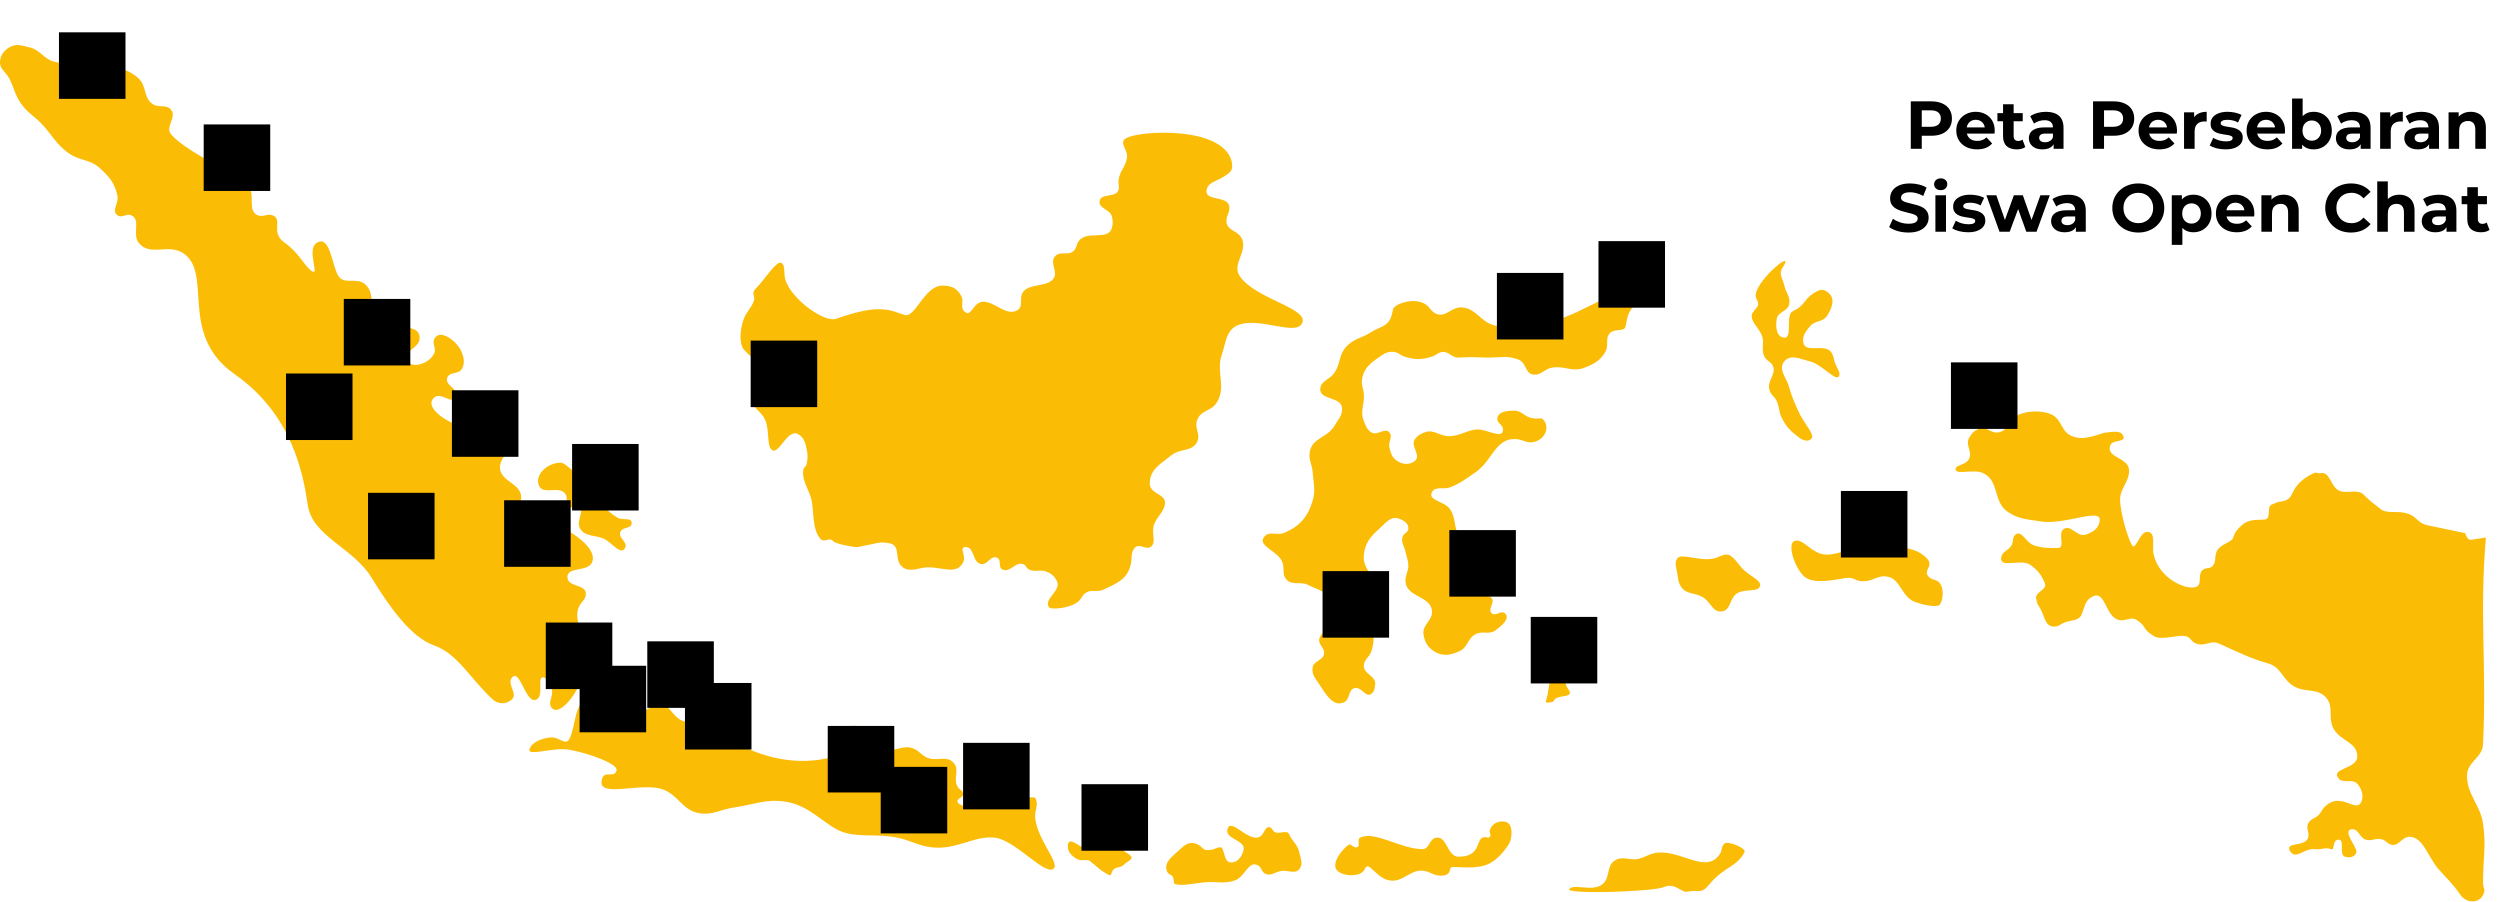 <svg width="1327" height="479" viewBox="0 0 1327 479" fill="none" xmlns="http://www.w3.org/2000/svg">
<g filter="url(#filter0_d_40_369)">
<path d="M1011.24 76V50.8H1022.15C1024.41 50.8 1026.35 51.172 1027.98 51.916C1029.61 52.636 1030.87 53.68 1031.76 55.048C1032.65 56.416 1033.09 58.048 1033.09 59.944C1033.09 61.816 1032.65 63.436 1031.76 64.804C1030.87 66.172 1029.61 67.228 1027.98 67.972C1026.35 68.692 1024.41 69.052 1022.15 69.052H1014.48L1017.07 66.424V76H1011.24ZM1017.07 67.072L1014.48 64.3H1021.83C1023.63 64.3 1024.97 63.916 1025.86 63.148C1026.75 62.38 1027.19 61.312 1027.19 59.944C1027.19 58.552 1026.75 57.472 1025.86 56.704C1024.97 55.936 1023.63 55.552 1021.83 55.552H1014.48L1017.07 52.78V67.072ZM1046.44 76.288C1044.23 76.288 1042.29 75.856 1040.61 74.992C1038.95 74.128 1037.67 72.952 1036.75 71.464C1035.84 69.952 1035.39 68.236 1035.39 66.316C1035.39 64.372 1035.83 62.656 1036.72 61.168C1037.63 59.656 1038.87 58.48 1040.43 57.64C1041.99 56.776 1043.75 56.344 1045.72 56.344C1047.61 56.344 1049.32 56.752 1050.83 57.568C1052.37 58.36 1053.58 59.512 1054.47 61.024C1055.35 62.512 1055.8 64.3 1055.8 66.388C1055.8 66.604 1055.79 66.856 1055.76 67.144C1055.74 67.408 1055.71 67.66 1055.69 67.9H1039.96V64.624H1052.74L1050.58 65.596C1050.58 64.588 1050.37 63.712 1049.97 62.968C1049.56 62.224 1048.99 61.648 1048.27 61.24C1047.55 60.808 1046.71 60.592 1045.75 60.592C1044.79 60.592 1043.94 60.808 1043.2 61.24C1042.48 61.648 1041.91 62.236 1041.51 63.004C1041.1 63.748 1040.89 64.636 1040.89 65.668V66.532C1040.89 67.588 1041.12 68.524 1041.58 69.34C1042.06 70.132 1042.72 70.744 1043.56 71.176C1044.42 71.584 1045.43 71.788 1046.58 71.788C1047.61 71.788 1048.51 71.632 1049.28 71.32C1050.07 71.008 1050.79 70.54 1051.44 69.916L1054.43 73.156C1053.54 74.164 1052.43 74.944 1051.08 75.496C1049.74 76.024 1048.19 76.288 1046.44 76.288ZM1067.46 76.288C1065.18 76.288 1063.4 75.712 1062.13 74.56C1060.86 73.384 1060.22 71.644 1060.22 69.34V52.348H1065.84V69.268C1065.84 70.084 1066.05 70.72 1066.49 71.176C1066.92 71.608 1067.51 71.824 1068.25 71.824C1069.14 71.824 1069.89 71.584 1070.52 71.104L1072.03 75.064C1071.45 75.472 1070.76 75.784 1069.94 76C1069.15 76.192 1068.32 76.288 1067.46 76.288ZM1057.23 61.384V57.064H1070.66V61.384H1057.23ZM1087.06 76V72.22L1086.7 71.392V64.624C1086.7 63.424 1086.33 62.488 1085.59 61.816C1084.87 61.144 1083.75 60.808 1082.24 60.808C1081.21 60.808 1080.19 60.976 1079.18 61.312C1078.19 61.624 1077.35 62.056 1076.66 62.608L1074.64 58.684C1075.7 57.94 1076.97 57.364 1078.46 56.956C1079.95 56.548 1081.46 56.344 1082.99 56.344C1085.95 56.344 1088.24 57.04 1089.87 58.432C1091.5 59.824 1092.32 61.996 1092.32 64.948V76H1087.06ZM1081.16 76.288C1079.65 76.288 1078.35 76.036 1077.27 75.532C1076.19 75.004 1075.36 74.296 1074.79 73.408C1074.21 72.52 1073.92 71.524 1073.92 70.42C1073.92 69.268 1074.2 68.26 1074.75 67.396C1075.33 66.532 1076.23 65.86 1077.45 65.38C1078.67 64.876 1080.27 64.624 1082.24 64.624H1087.39V67.9H1082.85C1081.53 67.9 1080.62 68.116 1080.11 68.548C1079.63 68.98 1079.39 69.52 1079.39 70.168C1079.39 70.888 1079.67 71.464 1080.22 71.896C1080.8 72.304 1081.58 72.508 1082.56 72.508C1083.5 72.508 1084.34 72.292 1085.08 71.86C1085.83 71.404 1086.37 70.744 1086.7 69.88L1087.57 72.472C1087.16 73.72 1086.41 74.668 1085.33 75.316C1084.25 75.964 1082.86 76.288 1081.16 76.288ZM1107.99 76V50.8H1118.9C1121.16 50.8 1123.1 51.172 1124.73 51.916C1126.36 52.636 1127.62 53.68 1128.51 55.048C1129.4 56.416 1129.84 58.048 1129.84 59.944C1129.84 61.816 1129.4 63.436 1128.51 64.804C1127.62 66.172 1126.36 67.228 1124.73 67.972C1123.1 68.692 1121.16 69.052 1118.9 69.052H1111.23L1113.82 66.424V76H1107.99ZM1113.82 67.072L1111.23 64.3H1118.58C1120.38 64.3 1121.72 63.916 1122.61 63.148C1123.5 62.38 1123.94 61.312 1123.94 59.944C1123.94 58.552 1123.5 57.472 1122.61 56.704C1121.72 55.936 1120.38 55.552 1118.58 55.552H1111.23L1113.82 52.78V67.072ZM1143.19 76.288C1140.98 76.288 1139.04 75.856 1137.36 74.992C1135.7 74.128 1134.42 72.952 1133.5 71.464C1132.59 69.952 1132.14 68.236 1132.14 66.316C1132.14 64.372 1132.58 62.656 1133.47 61.168C1134.38 59.656 1135.62 58.48 1137.18 57.64C1138.74 56.776 1140.5 56.344 1142.47 56.344C1144.36 56.344 1146.07 56.752 1147.58 57.568C1149.12 58.36 1150.33 59.512 1151.22 61.024C1152.1 62.512 1152.55 64.3 1152.55 66.388C1152.55 66.604 1152.54 66.856 1152.51 67.144C1152.49 67.408 1152.46 67.66 1152.44 67.9H1136.71V64.624H1149.49L1147.33 65.596C1147.33 64.588 1147.12 63.712 1146.72 62.968C1146.31 62.224 1145.74 61.648 1145.02 61.24C1144.3 60.808 1143.46 60.592 1142.5 60.592C1141.54 60.592 1140.69 60.808 1139.95 61.24C1139.23 61.648 1138.66 62.236 1138.26 63.004C1137.85 63.748 1137.64 64.636 1137.64 65.668V66.532C1137.64 67.588 1137.87 68.524 1138.33 69.34C1138.81 70.132 1139.47 70.744 1140.31 71.176C1141.17 71.584 1142.18 71.788 1143.33 71.788C1144.36 71.788 1145.26 71.632 1146.03 71.32C1146.82 71.008 1147.54 70.54 1148.19 69.916L1151.18 73.156C1150.29 74.164 1149.18 74.944 1147.83 75.496C1146.49 76.024 1144.94 76.288 1143.19 76.288ZM1156.29 76V56.632H1161.65V62.104L1160.9 60.52C1161.47 59.152 1162.4 58.12 1163.67 57.424C1164.94 56.704 1166.49 56.344 1168.31 56.344V61.528C1168.07 61.504 1167.86 61.492 1167.66 61.492C1167.47 61.468 1167.27 61.456 1167.05 61.456C1165.52 61.456 1164.27 61.9 1163.31 62.788C1162.37 63.652 1161.9 65.008 1161.9 66.856V76H1156.29ZM1178.31 76.288C1176.65 76.288 1175.06 76.096 1173.52 75.712C1172.01 75.304 1170.81 74.8 1169.92 74.2L1171.79 70.168C1172.68 70.72 1173.72 71.176 1174.92 71.536C1176.15 71.872 1177.35 72.04 1178.52 72.04C1179.82 72.04 1180.73 71.884 1181.26 71.572C1181.81 71.26 1182.09 70.828 1182.09 70.276C1182.09 69.82 1181.87 69.484 1181.44 69.268C1181.03 69.028 1180.48 68.848 1179.78 68.728C1179.09 68.608 1178.32 68.488 1177.48 68.368C1176.66 68.248 1175.84 68.092 1175 67.9C1174.16 67.684 1173.39 67.372 1172.69 66.964C1172 66.556 1171.43 66.004 1171 65.308C1170.59 64.612 1170.39 63.712 1170.39 62.608C1170.39 61.384 1170.74 60.304 1171.43 59.368C1172.15 58.432 1173.18 57.7 1174.53 57.172C1175.87 56.62 1177.48 56.344 1179.35 56.344C1180.67 56.344 1182.02 56.488 1183.38 56.776C1184.75 57.064 1185.89 57.484 1186.8 58.036L1184.93 62.032C1184 61.48 1183.05 61.108 1182.09 60.916C1181.15 60.7 1180.24 60.592 1179.35 60.592C1178.1 60.592 1177.19 60.76 1176.62 61.096C1176.04 61.432 1175.75 61.864 1175.75 62.392C1175.75 62.872 1175.96 63.232 1176.36 63.472C1176.8 63.712 1177.36 63.904 1178.06 64.048C1178.75 64.192 1179.51 64.324 1180.32 64.444C1181.16 64.54 1182 64.696 1182.84 64.912C1183.68 65.128 1184.44 65.44 1185.11 65.848C1185.81 66.232 1186.37 66.772 1186.8 67.468C1187.24 68.14 1187.45 69.028 1187.45 70.132C1187.45 71.332 1187.09 72.4 1186.37 73.336C1185.65 74.248 1184.61 74.968 1183.24 75.496C1181.9 76.024 1180.25 76.288 1178.31 76.288ZM1200.53 76.288C1198.32 76.288 1196.38 75.856 1194.7 74.992C1193.04 74.128 1191.76 72.952 1190.84 71.464C1189.93 69.952 1189.48 68.236 1189.48 66.316C1189.48 64.372 1189.92 62.656 1190.81 61.168C1191.72 59.656 1192.96 58.48 1194.52 57.64C1196.08 56.776 1197.84 56.344 1199.81 56.344C1201.7 56.344 1203.41 56.752 1204.92 57.568C1206.46 58.36 1207.67 59.512 1208.56 61.024C1209.44 62.512 1209.89 64.3 1209.89 66.388C1209.89 66.604 1209.88 66.856 1209.85 67.144C1209.83 67.408 1209.8 67.66 1209.78 67.9H1194.05V64.624H1206.83L1204.67 65.596C1204.67 64.588 1204.46 63.712 1204.06 62.968C1203.65 62.224 1203.08 61.648 1202.36 61.24C1201.64 60.808 1200.8 60.592 1199.84 60.592C1198.88 60.592 1198.03 60.808 1197.29 61.24C1196.57 61.648 1196 62.236 1195.6 63.004C1195.19 63.748 1194.98 64.636 1194.98 65.668V66.532C1194.98 67.588 1195.21 68.524 1195.67 69.34C1196.15 70.132 1196.81 70.744 1197.65 71.176C1198.51 71.584 1199.52 71.788 1200.67 71.788C1201.7 71.788 1202.6 71.632 1203.37 71.32C1204.16 71.008 1204.88 70.54 1205.53 69.916L1208.52 73.156C1207.63 74.164 1206.52 74.944 1205.17 75.496C1203.83 76.024 1202.28 76.288 1200.53 76.288ZM1225.08 76.288C1223.37 76.288 1221.91 75.928 1220.68 75.208C1219.46 74.488 1218.52 73.396 1217.88 71.932C1217.23 70.444 1216.9 68.572 1216.9 66.316C1216.9 64.036 1217.24 62.164 1217.91 60.7C1218.61 59.236 1219.57 58.144 1220.79 57.424C1222.02 56.704 1223.44 56.344 1225.08 56.344C1226.9 56.344 1228.53 56.752 1229.97 57.568C1231.44 58.384 1232.59 59.536 1233.43 61.024C1234.29 62.512 1234.72 64.276 1234.72 66.316C1234.72 68.332 1234.29 70.084 1233.43 71.572C1232.59 73.06 1231.44 74.224 1229.97 75.064C1228.53 75.88 1226.9 76.288 1225.08 76.288ZM1213.63 76V49.288H1219.24V60.556L1218.88 66.28L1218.99 72.04V76H1213.63ZM1224.1 71.68C1225.04 71.68 1225.87 71.464 1226.59 71.032C1227.33 70.6 1227.92 69.988 1228.35 69.196C1228.81 68.38 1229.04 67.42 1229.04 66.316C1229.04 65.188 1228.81 64.228 1228.35 63.436C1227.92 62.644 1227.33 62.032 1226.59 61.6C1225.87 61.168 1225.04 60.952 1224.1 60.952C1223.17 60.952 1222.33 61.168 1221.58 61.6C1220.84 62.032 1220.25 62.644 1219.82 63.436C1219.39 64.228 1219.17 65.188 1219.17 66.316C1219.17 67.42 1219.39 68.38 1219.82 69.196C1220.25 69.988 1220.84 70.6 1221.58 71.032C1222.33 71.464 1223.17 71.68 1224.1 71.68ZM1250.05 76V72.22L1249.69 71.392V64.624C1249.69 63.424 1249.31 62.488 1248.57 61.816C1247.85 61.144 1246.73 60.808 1245.22 60.808C1244.19 60.808 1243.17 60.976 1242.16 61.312C1241.18 61.624 1240.34 62.056 1239.64 62.608L1237.63 58.684C1238.68 57.94 1239.95 57.364 1241.44 56.956C1242.93 56.548 1244.44 56.344 1245.98 56.344C1248.93 56.344 1251.22 57.04 1252.85 58.432C1254.49 59.824 1255.3 61.996 1255.3 64.948V76H1250.05ZM1244.14 76.288C1242.63 76.288 1241.33 76.036 1240.25 75.532C1239.17 75.004 1238.35 74.296 1237.77 73.408C1237.19 72.52 1236.91 71.524 1236.91 70.42C1236.91 69.268 1237.18 68.26 1237.73 67.396C1238.31 66.532 1239.21 65.86 1240.43 65.38C1241.66 64.876 1243.25 64.624 1245.22 64.624H1250.37V67.9H1245.83C1244.51 67.9 1243.6 68.116 1243.1 68.548C1242.62 68.98 1242.38 69.52 1242.38 70.168C1242.38 70.888 1242.65 71.464 1243.21 71.896C1243.78 72.304 1244.56 72.508 1245.55 72.508C1246.48 72.508 1247.32 72.292 1248.07 71.86C1248.81 71.404 1249.35 70.744 1249.69 69.88L1250.55 72.472C1250.14 73.72 1249.4 74.668 1248.32 75.316C1247.24 75.964 1245.85 76.288 1244.14 76.288ZM1260.38 76V56.632H1265.75V62.104L1264.99 60.52C1265.57 59.152 1266.49 58.12 1267.76 57.424C1269.04 56.704 1270.58 56.344 1272.41 56.344V61.528C1272.17 61.504 1271.95 61.492 1271.76 61.492C1271.57 61.468 1271.36 61.456 1271.15 61.456C1269.61 61.456 1268.36 61.9 1267.4 62.788C1266.47 63.652 1266 65.008 1266 66.856V76H1260.38ZM1286.36 76V72.22L1286 71.392V64.624C1286 63.424 1285.63 62.488 1284.89 61.816C1284.17 61.144 1283.05 60.808 1281.54 60.808C1280.51 60.808 1279.49 60.976 1278.48 61.312C1277.49 61.624 1276.65 62.056 1275.96 62.608L1273.94 58.684C1275 57.94 1276.27 57.364 1277.76 56.956C1279.25 56.548 1280.76 56.344 1282.29 56.344C1285.25 56.344 1287.54 57.04 1289.17 58.432C1290.8 59.824 1291.62 61.996 1291.62 64.948V76H1286.36ZM1280.46 76.288C1278.95 76.288 1277.65 76.036 1276.57 75.532C1275.49 75.004 1274.66 74.296 1274.09 73.408C1273.51 72.52 1273.22 71.524 1273.22 70.42C1273.22 69.268 1273.5 68.26 1274.05 67.396C1274.63 66.532 1275.53 65.86 1276.75 65.38C1277.97 64.876 1279.57 64.624 1281.54 64.624H1286.69V67.9H1282.15C1280.83 67.9 1279.92 68.116 1279.41 68.548C1278.93 68.98 1278.69 69.52 1278.69 70.168C1278.69 70.888 1278.97 71.464 1279.52 71.896C1280.1 72.304 1280.88 72.508 1281.86 72.508C1282.8 72.508 1283.64 72.292 1284.38 71.86C1285.13 71.404 1285.67 70.744 1286 69.88L1286.87 72.472C1286.46 73.72 1285.71 74.668 1284.63 75.316C1283.55 75.964 1282.16 76.288 1280.46 76.288ZM1308.47 56.344C1310.01 56.344 1311.38 56.656 1312.58 57.28C1313.8 57.88 1314.76 58.816 1315.46 60.088C1316.15 61.336 1316.5 62.944 1316.5 64.912V76H1310.89V65.776C1310.89 64.216 1310.54 63.064 1309.84 62.32C1309.17 61.576 1308.21 61.204 1306.96 61.204C1306.07 61.204 1305.27 61.396 1304.55 61.78C1303.85 62.14 1303.3 62.704 1302.89 63.472C1302.51 64.24 1302.32 65.224 1302.32 66.424V76H1296.7V56.632H1302.07V61.996L1301.06 60.376C1301.75 59.08 1302.75 58.084 1304.05 57.388C1305.34 56.692 1306.82 56.344 1308.47 56.344ZM1010.03 120.432C1008.01 120.432 1006.08 120.168 1004.23 119.64C1002.39 119.088 1000.9 118.38 999.77 117.516L1001.75 113.124C1002.83 113.892 1004.1 114.528 1005.57 115.032C1007.05 115.512 1008.55 115.752 1010.07 115.752C1011.22 115.752 1012.14 115.644 1012.84 115.428C1013.56 115.188 1014.09 114.864 1014.42 114.456C1014.76 114.048 1014.93 113.58 1014.93 113.052C1014.93 112.38 1014.66 111.852 1014.13 111.468C1013.61 111.06 1012.91 110.736 1012.05 110.496C1011.18 110.232 1010.22 109.992 1009.17 109.776C1008.13 109.536 1007.09 109.248 1006.03 108.912C1005 108.576 1004.05 108.144 1003.19 107.616C1002.33 107.088 1001.62 106.392 1001.07 105.528C1000.54 104.664 1000.27 103.56 1000.27 102.216C1000.27 100.776 1000.66 99.468 1001.43 98.292C1002.22 97.092 1003.39 96.144 1004.95 95.448C1006.54 94.728 1008.52 94.368 1010.89 94.368C1012.48 94.368 1014.04 94.56 1015.57 94.944C1017.11 95.304 1018.47 95.856 1019.64 96.6L1017.84 101.028C1016.67 100.356 1015.49 99.864 1014.31 99.552C1013.14 99.216 1011.99 99.048 1010.86 99.048C1009.73 99.048 1008.81 99.18 1008.09 99.444C1007.37 99.708 1006.85 100.056 1006.54 100.488C1006.23 100.896 1006.07 101.376 1006.07 101.928C1006.07 102.576 1006.33 103.104 1006.86 103.512C1007.39 103.896 1008.09 104.208 1008.95 104.448C1009.81 104.688 1010.76 104.928 1011.79 105.168C1012.85 105.408 1013.89 105.684 1014.93 105.996C1015.98 106.308 1016.94 106.728 1017.81 107.256C1018.67 107.784 1019.37 108.48 1019.89 109.344C1020.45 110.208 1020.72 111.3 1020.72 112.62C1020.72 114.036 1020.33 115.332 1019.53 116.508C1018.74 117.684 1017.55 118.632 1015.97 119.352C1014.41 120.072 1012.43 120.432 1010.03 120.432ZM1024.31 120V100.632H1029.93V120H1024.31ZM1027.12 97.932C1026.09 97.932 1025.25 97.632 1024.6 97.032C1023.95 96.432 1023.63 95.688 1023.63 94.8C1023.63 93.912 1023.95 93.168 1024.6 92.568C1025.25 91.968 1026.09 91.668 1027.12 91.668C1028.15 91.668 1028.99 91.956 1029.64 92.532C1030.29 93.084 1030.61 93.804 1030.61 94.692C1030.61 95.628 1030.29 96.408 1029.64 97.032C1029.01 97.632 1028.17 97.932 1027.12 97.932ZM1041.65 120.288C1040 120.288 1038.4 120.096 1036.87 119.712C1035.35 119.304 1034.15 118.8 1033.27 118.2L1035.14 114.168C1036.03 114.72 1037.07 115.176 1038.27 115.536C1039.49 115.872 1040.69 116.04 1041.87 116.04C1043.17 116.04 1044.08 115.884 1044.61 115.572C1045.16 115.26 1045.43 114.828 1045.43 114.276C1045.43 113.82 1045.22 113.484 1044.79 113.268C1044.38 113.028 1043.83 112.848 1043.13 112.728C1042.43 112.608 1041.67 112.488 1040.83 112.368C1040.01 112.248 1039.18 112.092 1038.34 111.9C1037.5 111.684 1036.73 111.372 1036.04 110.964C1035.34 110.556 1034.78 110.004 1034.35 109.308C1033.94 108.612 1033.73 107.712 1033.73 106.608C1033.73 105.384 1034.08 104.304 1034.78 103.368C1035.5 102.432 1036.53 101.7 1037.87 101.172C1039.22 100.62 1040.83 100.344 1042.7 100.344C1044.02 100.344 1045.36 100.488 1046.73 100.776C1048.1 101.064 1049.24 101.484 1050.15 102.036L1048.28 106.032C1047.34 105.48 1046.39 105.108 1045.43 104.916C1044.5 104.7 1043.59 104.592 1042.7 104.592C1041.45 104.592 1040.54 104.76 1039.96 105.096C1039.39 105.432 1039.1 105.864 1039.1 106.392C1039.1 106.872 1039.3 107.232 1039.71 107.472C1040.14 107.712 1040.71 107.904 1041.4 108.048C1042.1 108.192 1042.85 108.324 1043.67 108.444C1044.51 108.54 1045.35 108.696 1046.19 108.912C1047.03 109.128 1047.79 109.44 1048.46 109.848C1049.15 110.232 1049.72 110.772 1050.15 111.468C1050.58 112.14 1050.8 113.028 1050.8 114.132C1050.8 115.332 1050.44 116.4 1049.72 117.336C1049 118.248 1047.95 118.968 1046.59 119.496C1045.24 120.024 1043.6 120.288 1041.65 120.288ZM1058.34 120L1051.36 100.632H1056.65L1062.44 117.3H1059.92L1065.97 100.632H1070.72L1076.59 117.3H1074.07L1080.05 100.632H1085.02L1078 120H1072.56L1067.41 105.708H1069.07L1063.74 120H1058.34ZM1098.87 120V116.22L1098.51 115.392V108.624C1098.51 107.424 1098.14 106.488 1097.4 105.816C1096.68 105.144 1095.56 104.808 1094.05 104.808C1093.02 104.808 1092 104.976 1090.99 105.312C1090.01 105.624 1089.17 106.056 1088.47 106.608L1086.45 102.684C1087.51 101.94 1088.78 101.364 1090.27 100.956C1091.76 100.548 1093.27 100.344 1094.81 100.344C1097.76 100.344 1100.05 101.04 1101.68 102.432C1103.31 103.824 1104.13 105.996 1104.13 108.948V120H1098.87ZM1092.97 120.288C1091.46 120.288 1090.16 120.036 1089.08 119.532C1088 119.004 1087.17 118.296 1086.6 117.408C1086.02 116.52 1085.73 115.524 1085.73 114.42C1085.73 113.268 1086.01 112.26 1086.56 111.396C1087.14 110.532 1088.04 109.86 1089.26 109.38C1090.49 108.876 1092.08 108.624 1094.05 108.624H1099.2V111.9H1094.66C1093.34 111.9 1092.43 112.116 1091.93 112.548C1091.45 112.98 1091.21 113.52 1091.21 114.168C1091.21 114.888 1091.48 115.464 1092.03 115.896C1092.61 116.304 1093.39 116.508 1094.37 116.508C1095.31 116.508 1096.15 116.292 1096.89 115.86C1097.64 115.404 1098.18 114.744 1098.51 113.88L1099.38 116.472C1098.97 117.72 1098.23 118.668 1097.15 119.316C1096.07 119.964 1094.67 120.288 1092.97 120.288ZM1132.04 120.432C1130.05 120.432 1128.2 120.108 1126.5 119.46C1124.82 118.812 1123.36 117.9 1122.11 116.724C1120.88 115.548 1119.92 114.168 1119.23 112.584C1118.56 111 1118.22 109.272 1118.22 107.4C1118.22 105.528 1118.56 103.8 1119.23 102.216C1119.92 100.632 1120.9 99.252 1122.14 98.076C1123.39 96.9 1124.86 95.988 1126.54 95.34C1128.22 94.692 1130.04 94.368 1132.01 94.368C1134 94.368 1135.82 94.692 1137.48 95.34C1139.16 95.988 1140.61 96.9 1141.84 98.076C1143.08 99.252 1144.06 100.632 1144.75 102.216C1145.45 103.776 1145.8 105.504 1145.8 107.4C1145.8 109.272 1145.45 111.012 1144.75 112.62C1144.06 114.204 1143.08 115.584 1141.84 116.76C1140.61 117.912 1139.16 118.812 1137.48 119.46C1135.82 120.108 1134.01 120.432 1132.04 120.432ZM1132.01 115.464C1133.14 115.464 1134.17 115.272 1135.1 114.888C1136.06 114.504 1136.9 113.952 1137.62 113.232C1138.34 112.512 1138.9 111.66 1139.28 110.676C1139.69 109.692 1139.89 108.6 1139.89 107.4C1139.89 106.2 1139.69 105.108 1139.28 104.124C1138.9 103.14 1138.34 102.288 1137.62 101.568C1136.93 100.848 1136.1 100.296 1135.14 99.912C1134.18 99.528 1133.14 99.336 1132.01 99.336C1130.88 99.336 1129.84 99.528 1128.88 99.912C1127.94 100.296 1127.11 100.848 1126.39 101.568C1125.67 102.288 1125.11 103.14 1124.7 104.124C1124.32 105.108 1124.12 106.2 1124.12 107.4C1124.12 108.576 1124.32 109.668 1124.7 110.676C1125.11 111.66 1125.66 112.512 1126.36 113.232C1127.08 113.952 1127.92 114.504 1128.88 114.888C1129.84 115.272 1130.88 115.464 1132.01 115.464ZM1161.23 120.288C1159.6 120.288 1158.17 119.928 1156.95 119.208C1155.72 118.488 1154.76 117.396 1154.07 115.932C1153.4 114.444 1153.06 112.572 1153.06 110.316C1153.06 108.036 1153.38 106.164 1154.03 104.7C1154.68 103.236 1155.62 102.144 1156.84 101.424C1158.06 100.704 1159.53 100.344 1161.23 100.344C1163.06 100.344 1164.69 100.764 1166.13 101.604C1167.59 102.42 1168.74 103.572 1169.58 105.06C1170.45 106.548 1170.88 108.3 1170.88 110.316C1170.88 112.356 1170.45 114.12 1169.58 115.608C1168.74 117.096 1167.59 118.248 1166.13 119.064C1164.69 119.88 1163.06 120.288 1161.23 120.288ZM1149.78 126.984V100.632H1155.15V104.592L1155.04 110.352L1155.4 116.076V126.984H1149.78ZM1160.26 115.68C1161.2 115.68 1162.02 115.464 1162.74 115.032C1163.49 114.6 1164.08 113.988 1164.51 113.196C1164.96 112.38 1165.19 111.42 1165.19 110.316C1165.19 109.188 1164.96 108.228 1164.51 107.436C1164.08 106.644 1163.49 106.032 1162.74 105.6C1162.02 105.168 1161.2 104.952 1160.26 104.952C1159.32 104.952 1158.48 105.168 1157.74 105.6C1157 106.032 1156.41 106.644 1155.98 107.436C1155.54 108.228 1155.33 109.188 1155.33 110.316C1155.33 111.42 1155.54 112.38 1155.98 113.196C1156.41 113.988 1157 114.6 1157.74 115.032C1158.48 115.464 1159.32 115.68 1160.26 115.68ZM1184.25 120.288C1182.04 120.288 1180.1 119.856 1178.42 118.992C1176.76 118.128 1175.48 116.952 1174.57 115.464C1173.65 113.952 1173.2 112.236 1173.2 110.316C1173.2 108.372 1173.64 106.656 1174.53 105.168C1175.44 103.656 1176.68 102.48 1178.24 101.64C1179.8 100.776 1181.56 100.344 1183.53 100.344C1185.43 100.344 1187.13 100.752 1188.64 101.568C1190.18 102.36 1191.39 103.512 1192.28 105.024C1193.17 106.512 1193.61 108.3 1193.61 110.388C1193.61 110.604 1193.6 110.856 1193.57 111.144C1193.55 111.408 1193.53 111.66 1193.5 111.9H1177.77V108.624H1190.55L1188.39 109.596C1188.39 108.588 1188.19 107.712 1187.78 106.968C1187.37 106.224 1186.81 105.648 1186.09 105.24C1185.37 104.808 1184.53 104.592 1183.57 104.592C1182.61 104.592 1181.75 104.808 1181.01 105.24C1180.29 105.648 1179.73 106.236 1179.32 107.004C1178.91 107.748 1178.71 108.636 1178.71 109.668V110.532C1178.71 111.588 1178.93 112.524 1179.39 113.34C1179.87 114.132 1180.53 114.744 1181.37 115.176C1182.23 115.584 1183.24 115.788 1184.39 115.788C1185.43 115.788 1186.33 115.632 1187.09 115.32C1187.89 115.008 1188.61 114.54 1189.25 113.916L1192.24 117.156C1191.35 118.164 1190.24 118.944 1188.89 119.496C1187.55 120.024 1186 120.288 1184.25 120.288ZM1209.12 100.344C1210.66 100.344 1212.03 100.656 1213.23 101.28C1214.45 101.88 1215.41 102.816 1216.11 104.088C1216.8 105.336 1217.15 106.944 1217.15 108.912V120H1211.53V109.776C1211.53 108.216 1211.19 107.064 1210.49 106.32C1209.82 105.576 1208.86 105.204 1207.61 105.204C1206.72 105.204 1205.92 105.396 1205.2 105.78C1204.5 106.14 1203.95 106.704 1203.54 107.472C1203.16 108.24 1202.97 109.224 1202.97 110.424V120H1197.35V100.632H1202.71V105.996L1201.71 104.376C1202.4 103.08 1203.4 102.084 1204.69 101.388C1205.99 100.692 1207.47 100.344 1209.12 100.344ZM1244.89 120.432C1242.95 120.432 1241.14 120.12 1239.46 119.496C1237.8 118.848 1236.36 117.936 1235.14 116.76C1233.91 115.584 1232.95 114.204 1232.26 112.62C1231.58 111.036 1231.25 109.296 1231.25 107.4C1231.25 105.504 1231.58 103.764 1232.26 102.18C1232.95 100.596 1233.91 99.216 1235.14 98.04C1236.38 96.864 1237.84 95.964 1239.49 95.34C1241.15 94.692 1242.96 94.368 1244.93 94.368C1247.11 94.368 1249.08 94.752 1250.83 95.52C1252.61 96.264 1254.1 97.368 1255.3 98.832L1251.55 102.288C1250.69 101.304 1249.73 100.572 1248.67 100.092C1247.62 99.588 1246.46 99.336 1245.22 99.336C1244.04 99.336 1242.96 99.528 1241.98 99.912C1240.99 100.296 1240.14 100.848 1239.42 101.568C1238.7 102.288 1238.14 103.14 1237.73 104.124C1237.34 105.108 1237.15 106.2 1237.15 107.4C1237.15 108.6 1237.34 109.692 1237.73 110.676C1238.14 111.66 1238.7 112.512 1239.42 113.232C1240.14 113.952 1240.99 114.504 1241.98 114.888C1242.96 115.272 1244.04 115.464 1245.22 115.464C1246.46 115.464 1247.62 115.224 1248.67 114.744C1249.73 114.24 1250.69 113.484 1251.55 112.476L1255.3 115.932C1254.1 117.396 1252.61 118.512 1250.83 119.28C1249.08 120.048 1247.1 120.432 1244.89 120.432ZM1270.61 100.344C1272.15 100.344 1273.51 100.656 1274.71 101.28C1275.94 101.88 1276.9 102.816 1277.59 104.088C1278.29 105.336 1278.64 106.944 1278.64 108.912V120H1273.02V109.776C1273.02 108.216 1272.67 107.064 1271.98 106.32C1271.31 105.576 1270.35 105.204 1269.1 105.204C1268.21 105.204 1267.41 105.396 1266.69 105.78C1265.99 106.14 1265.44 106.704 1265.03 107.472C1264.65 108.24 1264.45 109.224 1264.45 110.424V120H1258.84V93.288H1264.45V105.996L1263.19 104.376C1263.89 103.08 1264.89 102.084 1266.18 101.388C1267.48 100.692 1268.95 100.344 1270.61 100.344ZM1295.61 120V116.22L1295.25 115.392V108.624C1295.25 107.424 1294.88 106.488 1294.13 105.816C1293.41 105.144 1292.3 104.808 1290.78 104.808C1289.75 104.808 1288.73 104.976 1287.72 105.312C1286.74 105.624 1285.9 106.056 1285.2 106.608L1283.19 102.684C1284.24 101.94 1285.52 101.364 1287 100.956C1288.49 100.548 1290 100.344 1291.54 100.344C1294.49 100.344 1296.78 101.04 1298.42 102.432C1300.05 103.824 1300.86 105.996 1300.86 108.948V120H1295.61ZM1289.7 120.288C1288.19 120.288 1286.9 120.036 1285.82 119.532C1284.74 119.004 1283.91 118.296 1283.33 117.408C1282.76 116.52 1282.47 115.524 1282.47 114.42C1282.47 113.268 1282.74 112.26 1283.3 111.396C1283.87 110.532 1284.77 109.86 1286 109.38C1287.22 108.876 1288.82 108.624 1290.78 108.624H1295.93V111.9H1291.4C1290.08 111.9 1289.16 112.116 1288.66 112.548C1288.18 112.98 1287.94 113.52 1287.94 114.168C1287.94 114.888 1288.22 115.464 1288.77 115.896C1289.34 116.304 1290.12 116.508 1291.11 116.508C1292.04 116.508 1292.88 116.292 1293.63 115.86C1294.37 115.404 1294.91 114.744 1295.25 113.88L1296.11 116.472C1295.7 117.72 1294.96 118.668 1293.88 119.316C1292.8 119.964 1291.41 120.288 1289.7 120.288ZM1313.87 120.288C1311.59 120.288 1309.81 119.712 1308.54 118.56C1307.27 117.384 1306.63 115.644 1306.63 113.34V96.348H1312.25V113.268C1312.25 114.084 1312.46 114.72 1312.9 115.176C1313.33 115.608 1313.92 115.824 1314.66 115.824C1315.55 115.824 1316.3 115.584 1316.93 115.104L1318.44 119.064C1317.86 119.472 1317.17 119.784 1316.35 120C1315.56 120.192 1314.73 120.288 1313.87 120.288ZM1303.64 105.384V101.064H1317.07V105.384H1303.64Z" fill="black"/>
</g>
<g filter="url(#filter1_d_40_369)">
<path d="M305.151 228.576C302.346 231.324 305.151 234.609 305.151 238.631C305.151 242.652 300.781 235.666 297.61 235.614C291.085 235.509 283.635 241.616 286.048 247.68C288.213 253.122 296.736 247.426 300.124 252.204C301.996 254.845 299.41 257.177 302.134 258.926C304.282 260.305 307.698 257.734 308.167 258.926C309.675 262.761 305.528 267.088 308.167 270.991C310.781 274.857 315.932 274.019 320.233 275.832C324.77 277.744 329.456 285.192 331.795 280.859C333.448 277.798 327.997 275.546 329.281 272.313C330.369 269.576 335.262 270.733 335.314 267.788C335.376 264.25 330.837 266.543 327.773 264.772C321.853 261.35 319.227 257.558 316.713 251.199C315.029 246.936 315.454 243.869 313.697 239.636C311.605 234.595 309.051 224.757 305.151 228.576Z" fill="#FBBC05"/>
<path d="M4.926 15.149C1.972 16.976 0.3 19.147 0.021 22.661C-0.298 26.675 3.093 28.11 4.926 31.675C7.593 36.865 7.91 40.469 11.302 45.197C14.585 49.772 17.667 51.21 21.602 55.213C27.554 61.267 29.449 66.296 36.316 71.238C42.199 75.472 47.613 74.368 52.992 79.251C57.955 83.756 60.883 87.152 62.311 93.774C63.177 97.785 59.038 101.903 62.311 104.291C64.649 105.996 67.024 103.145 69.668 104.291C74.973 106.589 70.04 114.181 73.592 118.814C79.406 126.397 89.172 119.161 97.135 124.322C113.49 134.923 94.192 167.417 124.602 188.661C155.011 209.905 160.897 241.271 163.349 258.034C165.802 274.798 187.382 280.57 197.192 296.596C207.001 312.621 218.282 328.383 230.544 332.653C242.806 336.923 249.422 350 261.444 361.198C264.387 363.939 268.774 363.967 271.744 361.198C274.997 358.165 268.887 353.104 271.744 349.68C276.15 344.399 279.127 364.708 284.987 361.198C289.01 358.788 284.528 348.051 288.911 349.68C291.507 350.644 291.905 353.033 292.835 355.689C294.123 359.373 290.382 362.7 292.835 365.705C296.665 370.399 305.302 359.173 307.324 353.422C309.444 347.393 300.397 342.718 303.891 337.397C305.49 334.96 305.188 337.384 307.058 335.157C312.668 328.475 304.043 320.866 307.058 312.621C308.197 309.506 311.039 308.433 310.982 305.109C310.894 299.976 301.476 301.72 301.173 296.596C300.803 290.367 312.475 293.999 314.415 288.082C317.009 280.175 301.173 271.556 301.173 271.556C301.173 271.556 296.34 262.591 290.873 260.538C283.588 257.803 274.049 273.614 271.744 266.047C270.265 261.192 276.65 259.113 276.649 254.028C276.647 246.321 265.334 245.71 265.368 238.003C265.385 234.106 268.547 232.377 268.311 228.488C267.859 221.029 261.586 217.62 254.577 215.467C249.992 214.058 246.822 217.121 242.316 215.467C235.53 212.977 224.989 205.638 230.544 200.944C234.086 197.951 239.959 204.974 242.316 200.944C244.6 197.038 235.695 194.625 237.411 190.427C238.784 187.066 243.605 188.883 245.258 185.656C246.721 182.802 246.328 180.438 245.258 177.407C243.081 171.235 233.417 164.027 230.544 169.895C229.259 172.519 231.672 174.709 230.544 177.407C228.227 182.947 218.213 186.424 215.83 180.912C213.813 176.246 222.343 174.982 222.697 169.895C223.388 159.947 206.255 166.648 200.135 158.877C195.54 153.044 199.341 145.701 193.759 140.849C189.33 136.999 182.554 141.417 179.535 136.341C176.102 130.569 175.198 114.713 168.254 118.814C162.441 122.246 169.725 136.341 165.802 134.075C161.878 131.808 158.935 124.322 151.087 118.814C143.24 113.305 150.4 106.503 144.711 104.291C141.847 103.177 139.703 105.468 136.863 104.291C131.083 101.893 135.669 93.888 131.959 88.766C128.105 83.445 118.225 79.251 118.225 79.251C118.225 79.251 97.135 68.971 90.759 61.222C87.555 57.329 94.045 52.022 90.759 48.202C88.119 45.134 84.252 47.5 80.949 45.197C76.064 41.79 77.936 35.776 73.592 31.675C69.944 28.231 66.979 27.405 62.311 25.666C55.744 23.219 51.623 23.22 44.654 22.661C38.353 22.156 34.553 24.41 28.468 22.661C22.934 21.071 21.327 16.433 15.716 15.149C11.604 14.209 8.53 12.921 4.926 15.149Z" fill="#FBBC05"/>
<path d="M281.021 387.938C281.75 384.419 286.984 381.82 292.583 381.403C296.484 381.111 300.294 385.86 302.135 382.408C306.157 374.867 304.102 361.005 314.703 360.289C322.2 359.782 324.069 365.474 330.79 368.835C336.823 371.851 344.028 365.483 349.39 363.808C354.753 362.132 356.836 371.114 362.964 372.857C368.44 374.414 373.5 376.865 377.543 372.857C378.858 371.552 378.646 370.035 380.056 368.835C384.603 364.965 381.937 379.4 387.094 382.408C405.192 392.965 423.793 396.484 441.388 391.96C450.594 389.593 445.126 373.569 454.459 375.37C461.475 376.724 461.098 384.32 467.53 387.435C473.713 390.431 478.851 384.632 485.125 387.435C487.959 388.702 488.888 390.564 491.66 391.96C496.853 394.575 502.454 390.563 506.239 394.976C509.474 398.75 505.832 403.201 508.25 407.544C509.205 409.26 511.266 409.603 511.266 411.566C511.266 413.529 507.71 413.7 508.25 415.588C510.26 422.626 547.964 411.063 549.473 413.577C551.594 417.112 549.074 420.03 549.473 424.134C550.548 435.203 562.041 447.762 559.527 450.778C555.339 455.805 539.418 436.199 528.359 434.691C517.299 433.183 507.549 441.498 494.174 439.718C487.09 438.776 483.566 436.188 476.578 434.691C465.385 432.293 456.47 434.691 447.421 431.675C438.372 428.658 430.439 417.701 417.258 415.588C406.533 413.868 400.364 417.091 389.608 418.604C382.321 419.629 378.256 422.887 371.007 421.62C362.211 420.083 360.265 412.19 351.904 409.052C340.311 404.701 315.496 414.656 319.73 403.019C321.208 398.957 326.084 403.155 327.271 398.998C328.275 395.479 312.686 389.856 302.135 387.938C294.022 386.464 280.291 391.457 281.021 387.938Z" fill="#FBBC05"/>
<path d="M566.863 438.26C567.717 432.952 575.128 442.528 580.323 441.144C583.248 440.364 584.065 437.782 587.053 437.298C592.025 436.494 593.782 440.183 598.59 443.067C603.397 445.951 598.201 447.022 596.667 448.835C595.04 450.758 592.648 449.907 590.898 451.719C589.958 452.693 589.937 454.924 588.976 454.604C588.014 454.283 584.168 451.719 584.168 451.719C584.168 451.719 579.682 447.874 578.4 446.912C577.118 445.951 573.986 447.248 571.67 445.951C568.58 444.22 566.3 441.757 566.863 438.26Z" fill="#FBBC05"/>
<path d="M619.35 452.287C620.19 454.791 622.292 453.731 622.869 456.308C623.127 457.458 622.869 459.073 623.875 459.324C627.897 460.33 633.351 458.906 639.459 458.319C645.725 457.717 649.611 459.409 655.546 457.314C660.886 455.428 662.566 446.698 667.611 449.27C669.717 450.344 669.488 452.801 671.633 453.795C674.708 455.22 676.824 452.765 680.179 452.287C683.893 451.757 687.371 454.196 689.731 451.281C691.831 448.687 690.433 445.998 689.731 442.735C688.676 437.83 686.212 437.204 684.201 432.68C683.165 430.348 678.882 432.931 676.66 431.675C675.452 430.992 675.45 429.638 674.147 429.161C671.405 428.159 671.229 432.887 668.617 434.189C662.479 437.247 653.301 423.544 651.524 430.167C650.11 435.439 661.421 435.938 660.071 441.227C659.142 444.861 656.764 448.139 653.032 447.762C649.24 447.379 650.184 439.383 647.503 439.719C644.821 440.054 644.989 441.227 640.465 441.227C638.378 441.227 637.987 438.747 634.432 437.707C630.877 436.667 628.568 438.672 625.886 441.227C622.253 444.687 617.756 447.53 619.35 452.287Z" fill="#FBBC05"/>
<path d="M737.491 457.314C730.084 455.985 726.43 446.254 724.419 451.281C722.408 456.308 709.84 455.303 708.834 450.276C707.829 445.249 715.369 438.211 716.376 438.21C717.383 438.21 718.825 440.3 720.398 439.719C722.321 439.008 720.098 435.656 721.906 434.691C729.446 430.67 743.522 440.724 755.086 440.724C758.706 440.724 758.592 435.486 762.124 434.691C768.108 433.345 768.056 444.746 774.189 444.746C785.751 444.746 783.577 436.282 786.757 434.691C788.767 433.686 789.668 435.299 790.779 434.189C791.889 433.078 790.31 432.169 790.779 430.67C791.855 427.23 795.275 425.507 798.822 426.145C803.711 427.025 802.34 435.194 801.335 437.205C800.329 439.216 796.064 445.488 790.779 448.265C783.818 451.922 772.681 449.773 770.669 450.276C768.657 450.779 771.172 454.8 764.636 454.8C761.027 454.8 759.641 452.94 756.091 452.287C748.691 450.924 744.897 458.643 737.491 457.314Z" fill="#FBBC05"/>
<path d="M833.006 461.838C836.021 458.822 845.18 463.66 850.601 459.324C854.921 455.869 852.456 449.707 857.136 446.756C861.467 444.026 865.268 447.098 870.207 445.751C872.845 445.031 874.137 444.067 876.742 443.237C890.211 438.947 905.328 455.149 912.938 443.237C914.215 441.238 913.581 439.166 915.452 437.707C917.322 436.249 927.014 440.221 926.009 442.232C921.987 450.276 914.971 450.082 907.409 459.324C902.884 464.854 902.142 462.076 895.343 463.346C892.718 463.837 888.808 458.319 883.278 460.833C877.748 463.346 829.99 464.854 833.006 461.838Z" fill="#FBBC05"/>
<path d="M831.411 353.971C832.029 356.131 836.178 358.739 829.822 359.586C823.465 360.433 825.911 362.304 823.465 362.712C818.698 363.507 821.083 362.711 821.875 356.355C822.668 349.999 823.29 349.044 826.643 349.204C829.273 349.329 830.687 351.44 831.411 353.971Z" fill="#FBBC05"/>
<path d="M909.922 286.389C902.492 288.235 892.327 283.373 890.316 286.389C888.574 289.003 889.86 291.325 890.316 294.433C890.731 297.261 890.763 299.079 892.327 301.471C895.067 305.66 899.612 304.403 903.89 307.001C908.085 309.549 909.069 315.113 913.944 314.542C918.787 313.974 917.904 307.656 921.988 304.99C926.098 302.307 932.545 304.487 934.053 301.471C935.561 298.455 930.065 296.473 926.009 292.925C922.504 289.858 919.826 283.898 915.955 284.378C913.491 284.684 912.332 285.791 909.922 286.389Z" fill="#FBBC05"/>
<path d="M952.15 277.34C956.674 274.826 961.587 284.256 969.243 284.378C973.439 284.445 975.726 283.376 979.8 282.367C984.802 281.129 987.217 278.187 992.368 278.346C997.652 278.509 999.783 284.552 1004.94 283.373C1007.08 282.883 1007.77 280.859 1009.96 280.859C1014.49 280.859 1020.86 283.373 1023.54 287.395C1025.83 290.842 1020.95 292.705 1023.54 295.941C1025.24 298.072 1027.89 297.309 1029.57 299.46C1032.35 303.021 1031.03 309.514 1029.57 311.022C1028.1 312.531 1021.33 311.261 1016.5 309.514C1008.91 306.77 1008.96 296.606 1000.91 295.941C996.69 295.591 994.573 298.021 990.357 298.454C984.08 299.1 984.996 295.781 978.795 296.946C975.744 297.52 970.248 298.454 966.729 298.454C959.256 298.454 956.788 296.336 953.658 290.411C951.176 285.711 949.637 278.737 952.15 277.34Z" fill="#FBBC05"/>
<path d="M960.697 181.823C955.541 180.591 950.555 177.783 947.124 181.823C943.634 185.933 948.176 190.208 949.637 195.397C951.12 200.661 952.422 203.479 954.664 208.467C957.401 214.556 963.21 220.533 961.702 222.543C959.785 225.1 956.675 223.549 954.664 222.041C950.32 218.783 947.979 216.372 945.615 211.484C944.101 208.352 944.57 206.091 943.102 202.937C941.608 199.729 939.832 199.861 939.08 196.402C938.129 192.027 942.883 188.44 941.091 184.337C939.923 181.662 937.918 181.896 936.567 179.31C934.748 175.83 936.421 173.086 935.561 169.255C934.425 164.194 927.577 159.943 930.534 155.682C931.408 154.422 931.64 154.406 932.545 153.168C934.745 150.156 931.17 149.254 932.042 145.627C933.99 137.529 951.131 123.244 947.124 130.546C946.573 131.549 946.025 131.99 945.615 133.059C944.403 136.224 946.428 138.289 947.124 141.606C947.954 145.567 950.617 147.733 949.637 151.66C948.694 155.441 943.844 155.375 943.102 159.201C942.296 163.352 942.902 169 947.124 169.255C951.736 169.534 947.452 157.116 951.648 155.179C958.183 152.163 957.178 149.146 962.708 145.627C966.021 143.519 967.817 143.019 970.751 145.627C974.285 148.769 972.362 153.754 969.746 157.693C967.455 161.143 963.314 160.013 960.697 163.223C958.416 166.02 956.671 168.195 957.178 171.769C958.06 177.98 969.169 171.84 972.26 177.299C973.177 178.92 973.241 180.037 973.768 181.823C974.792 185.296 976.952 187.353 976.281 189.364C974.941 193.386 967.378 183.419 960.697 181.823Z" fill="#FBBC05"/>
<path d="M414.743 129.541C412.229 128.033 405.191 139.26 401.672 142.611C398.153 145.963 401.122 147.007 400.164 149.649C398.661 153.797 396.091 155.539 394.634 159.704C392.495 165.819 392.624 172.775 394.634 175.288C398.905 180.628 405.252 182.527 405.191 189.364C405.146 194.551 398.648 195.74 398.656 200.927C398.665 206.483 404.035 207.874 406.197 212.992C408.699 218.916 406.7 227.571 410.219 229.079C413.738 230.587 418.27 217.236 423.792 220.533C427.034 222.469 427.583 225.375 428.317 229.079C428.812 231.583 428.723 233.095 428.317 235.615C427.852 238.496 426.598 237.235 426.306 240.139C425.759 245.581 429.763 250.36 430.83 255.723C432.056 261.885 431.167 271.149 435.355 275.832C437.933 278.715 439.762 274.506 442.393 277.34C443.653 278.698 453.644 280.703 455.463 280.357C466.021 278.346 466.523 277.34 472.053 278.346C478.912 279.593 473.793 287.549 479.594 291.416C482.61 293.427 486.657 292.001 489.648 291.416C498.126 289.76 507.544 296.196 511.265 288.4C513.041 284.679 508.651 280.357 512.773 280.357C517.298 280.357 516.167 289.459 521.32 289.406C524.569 289.372 525.73 285.013 528.86 285.887C532.168 286.809 529.199 291.126 532.38 292.422C536.128 293.949 539.105 288.101 542.937 289.406C545.175 290.167 544.294 291.464 546.456 292.422C549.328 293.694 552.591 292.253 555.505 293.427C558.212 294.518 559.697 295.86 561.034 298.455C563.654 303.536 553.31 308.174 557.013 312.531C557.867 313.536 567.298 313.13 572.094 309.514C574.203 307.924 574.294 305.742 576.619 304.487C579.901 302.715 582.288 304.556 585.668 302.979C593.209 299.46 598.538 297.279 600.247 289.406C600.954 286.144 600.096 283.402 602.258 280.859C604.8 277.868 608.53 282.63 611.306 279.854C613.82 277.34 610.764 272.565 612.815 267.789C614.276 264.385 617.777 261.395 618.345 257.734C619.247 251.911 610.366 252.567 610.301 246.674C610.219 239.253 616.062 236.221 621.864 231.593C626.531 227.869 632.775 229.9 635.437 224.555C637.45 220.513 633.817 217.207 635.437 212.992C637.638 207.267 642.834 208.697 645.994 203.44C650.951 195.196 645.417 187.414 648.508 178.304C650.922 171.189 650.899 164.496 658.059 162.217C669.119 158.698 686.714 167.747 690.736 162.217C696.769 153.922 666.606 149.147 658.059 136.579C653.638 130.077 662.586 123.5 659.065 116.47C657.012 112.372 651.488 112.483 651.021 107.924C650.679 104.586 652.766 103.227 652.529 99.88C652.079 93.525 639.191 97.074 640.464 90.831C641.359 86.445 645.807 86.304 649.513 83.793C651.994 82.112 654.038 81.26 654.038 78.263C654.038 71.728 648.701 66.626 640.464 63.684C626.388 58.657 602.257 60.166 597.23 63.684C594.158 65.835 598.546 69.498 598.236 73.236C597.804 78.435 594.2 80.611 593.711 85.804C593.527 87.759 594.277 88.951 593.711 90.831C592.391 95.216 584.128 92.309 583.657 96.864C583.24 100.89 589.2 100.984 590.192 104.907C590.77 107.191 590.794 108.662 590.192 110.94C588.301 118.095 576.918 111.97 572.597 117.978C571.315 119.76 571.566 121.387 570.083 123.005C567.315 126.028 562.762 122.966 560.029 126.022C556.877 129.546 562.017 134.427 559.024 138.087C555.828 141.994 548.582 140.725 544.445 143.617C539.333 147.19 544.795 153.103 538.915 155.179C533.411 157.123 527.658 150.011 521.822 150.152C516.355 150.284 515.522 159.157 511.768 155.179C509.574 152.855 511.768 149.954 510.26 147.136C507.999 142.91 504.998 141.606 500.205 141.606C490.654 141.606 485.794 159.034 480.097 157.19C474.399 155.347 472.157 153.933 465.015 154.174C458.624 154.39 449.91 157.014 443.901 159.201C437.891 161.388 421.44 149.886 417.257 139.595C415.516 135.314 417.257 131.049 414.743 129.541Z" fill="#FBBC05"/>
<path d="M671.131 274.827C673.85 271.63 677.815 274.434 681.688 272.816C689.902 269.385 694.27 264.267 696.769 255.724C698.423 250.071 697.228 246.514 696.769 240.642C696.43 236.296 694.429 233.861 695.261 229.582C696.666 222.359 704.621 222.363 708.332 216.009C710.373 212.514 712.715 210.488 712.354 206.457C711.82 200.497 700.308 202.367 700.791 196.403C701.151 191.966 705.853 191.553 708.332 187.856C711.563 183.039 710.551 178.654 714.365 174.283C718.415 169.64 722.776 169.604 727.938 166.239C731.953 163.623 735.9 163.514 737.992 159.201C739.374 156.353 738.998 154.174 740.003 153.169C742.388 150.785 750.146 148.121 756.09 151.158C759.067 152.679 759.47 155.582 762.626 156.688C767.614 158.436 770.414 152.957 775.696 153.169C783.509 153.482 785.694 160.873 793.291 162.72C797.886 163.838 800.629 163.772 805.357 163.726C815.599 163.625 821.405 161.794 830.995 158.196C835.437 156.529 837.815 155.296 842.055 153.169C847.083 150.646 850.261 149.682 854.623 146.131C857.207 144.027 857.546 141.294 860.656 140.098C863.404 139.041 865.73 138.489 868.197 140.098C871.39 142.18 871.883 148.309 870.208 149.65C868.532 150.99 866.661 152.665 865.18 155.18C863.415 158.178 863.505 161.38 862.667 163.726C861.829 166.072 856.977 164.352 854.623 166.742C851.784 169.626 854.161 173.307 852.11 176.797C849.264 181.637 845.819 183.41 840.547 185.343C834.096 187.708 829.598 183.598 822.952 185.343C819.461 186.26 818.011 189.042 814.406 188.862C809.259 188.605 810.651 182.714 805.859 180.818C800.383 178.651 796.165 179.813 790.275 179.813C784.189 179.813 782.734 179.31 774.188 179.813C770.765 180.014 769.057 176.495 765.642 176.797C763.279 177.005 762.377 178.604 760.112 179.31C754.677 181.005 750.968 181.005 745.533 179.31C743.268 178.604 742.357 177.091 740.003 176.797C736.241 176.325 734.06 178.141 730.954 180.316C726.449 183.471 723.483 186.407 722.911 191.878C722.622 194.64 723.652 196.152 723.916 198.916C724.459 204.584 721.724 208.241 723.916 213.495C725.007 216.108 725.546 218.013 727.938 219.528C731.089 221.524 735.087 216.674 737.49 219.528C739.513 221.93 736.686 224.534 737.49 227.571C738.299 230.632 738.852 232.892 741.511 234.609C744.645 236.633 748.187 236.985 751.063 234.609C754.544 231.734 748.373 226.673 751.063 223.047C752.491 221.122 753.867 220.423 756.09 219.528C761.061 217.526 764.312 221.812 769.664 221.539C775.133 221.259 777.807 218.726 783.237 218.02C788.883 217.285 797.718 223.712 797.816 218.02C797.861 215.386 794.368 214.585 794.8 211.987C795.404 208.348 799.664 208.184 803.346 207.965C807.567 207.714 809.223 211.331 813.4 211.987C816.309 212.444 818.135 211.695 818.93 212.49C822.952 216.511 820.268 223.016 814.406 224.555C810.441 225.596 808.448 223.187 804.351 223.047C793.624 222.679 792.137 234.642 783.237 240.642C778.128 244.086 775.421 246.492 769.664 248.685C766.059 250.059 761.965 247.816 760.112 251.199C757.644 255.706 766.798 255.983 769.664 260.248C773.022 265.247 771.396 269.786 774.691 274.827C778.5 280.656 793.071 281.351 788.264 286.389C785.5 289.287 780.063 284.85 778.21 288.4C775.961 292.709 785.99 292.649 786.756 297.449C787.229 300.415 783.697 302.418 785.248 304.99C786.66 307.332 790.13 305.326 791.783 307.504C793.683 310.006 789.419 313.479 791.783 315.547C793.852 317.357 796.766 313.723 798.821 315.547C801.845 318.23 797.049 322.199 793.794 324.596C790.415 327.085 786.965 324.679 783.237 326.607C778.92 328.84 779.118 333.649 774.691 335.656C769.863 337.845 765.552 338.56 761.117 335.656C757.653 333.387 756.174 330.707 755.588 326.607C754.874 321.626 760.329 319.569 760.112 314.542C759.758 306.348 746.836 307.119 746.036 298.957C745.686 295.392 747.709 293.487 747.544 289.908C747.415 287.1 746.592 285.626 746.036 282.87C745.404 279.738 743.481 277.846 744.528 274.827C745.171 272.972 747.322 272.756 747.544 270.805C747.874 267.905 745.258 266.277 742.517 265.275C738.146 263.677 735.451 267.728 731.96 270.805C727.21 274.992 724.436 278.571 723.916 284.881C723.381 291.385 728.193 294.18 729.949 300.466C730.923 303.952 733.331 306.164 731.96 309.515C730.556 312.943 724.698 310.921 723.916 314.542C723.212 317.804 726.946 318.896 727.938 322.083C729.513 327.144 729.513 330.595 727.938 335.656C726.946 338.843 724.127 339.866 723.916 343.197C723.626 347.767 730.409 348.695 729.949 353.251C729.736 355.355 729.57 356.935 727.938 358.278C725.062 360.646 722.43 354.107 718.889 355.262C715.417 356.395 716.701 361.332 713.359 362.803C707.573 365.35 703.765 358.531 700.288 353.251C698.203 350.084 696.08 347.931 696.769 344.202C697.427 340.642 702.166 340.728 702.802 337.164C703.38 333.924 699.621 332.343 700.288 329.121C700.698 327.141 702.158 326.512 702.802 324.596C703.927 321.246 701.659 318.891 702.802 315.547C703.542 313.381 705.361 312.763 705.818 310.52C707.012 304.656 699.627 303.103 694.256 300.466C690.067 298.409 685.664 301.048 682.693 297.449C680.389 294.658 681.955 291.789 680.682 288.4C678.403 282.333 666.931 279.764 671.131 274.827Z" fill="#FBBC05"/>
<path d="M1279.42 434.189C1286.35 434.712 1288.77 444.937 1294.5 451.5C1299.23 456.911 1301.5 458.5 1306 465C1309.05 469.408 1315.71 469.849 1318 465C1319.69 461.424 1318 462.454 1318 458.5C1318 445.246 1319.74 439.15 1318 427.151C1316.55 417.198 1309.28 411.555 1309.5 401.5C1309.66 394.144 1317.66 392.35 1318 385C1320 342.191 1316 317.5 1319.5 275.33C1317.51 275.621 1314.39 276.077 1314.39 276.077C1313.21 276.306 1312.15 276.5 1311.5 276.5C1309.9 276.5 1309.33 275.178 1308.5 273C1308.5 273 1290.59 269.22 1288.47 268.794C1283.54 267.804 1283.13 264.5 1278.42 262.762C1273.26 260.861 1268.36 262.762 1264.34 260.751C1260.7 257.9 1257.97 256.059 1254.79 252.707C1251.6 249.356 1246.32 252.053 1242.22 250.697C1236.94 248.951 1237.12 240.102 1231.66 241.145C1230.19 241.425 1229.49 240.498 1228.14 241.145C1213.56 248.143 1219.54 255.231 1210.55 256.226C1208.79 256.421 1207.68 257.125 1206.02 257.735C1202.73 258.946 1206.02 265.443 1202 265.778C1197.98 266.113 1193.74 265.363 1189.94 268.794C1187.26 271.214 1186.25 272.481 1185.41 275.33C1184.57 278.179 1177.98 278.57 1176.36 283.373C1175.49 285.979 1176.3 287.573 1174.86 289.909C1173.28 292.45 1170.82 290.703 1168.82 292.925C1166.53 295.473 1168.99 300.198 1165.81 301.471C1160.78 303.482 1146.2 297.449 1143.18 284.379C1142.05 279.475 1144.7 272.396 1139.66 272.313C1135.78 272.249 1133.48 282.764 1131.62 279.352C1128.6 273.822 1124.29 257.632 1125.59 252.707C1126.89 247.783 1130.23 244.728 1130.11 239.637C1129.96 232.823 1117.88 233.024 1120.06 226.566C1121.26 223.012 1128.36 225.072 1127.1 221.539C1125.95 218.309 1121.97 219.23 1118.55 219.528C1115.39 219.803 1114.1 220.835 1111.01 221.539L1110.92 221.558C1106.58 222.549 1104.16 223.1 1099.95 221.539C1093.94 219.308 1094.67 212.739 1088.89 209.976C1085.37 208.296 1077.83 207.53 1071.8 209.976C1066.51 212.121 1066.36 218.552 1060.74 219.528C1056.79 220.213 1054.45 216.147 1050.68 217.517C1047.94 218.516 1046.56 219.986 1045.15 222.544C1043.08 226.331 1047.15 229.774 1045.15 233.604C1043.41 236.948 1038.55 236.62 1038.12 238.631C1037.26 242.653 1047.34 238.627 1052.69 241.145C1061.32 245.199 1057.83 256.473 1065.77 261.756C1071.71 265.718 1076.31 265.618 1083.36 266.784C1095.38 268.769 1114.53 259.745 1114.53 265.778C1114.53 270.084 1111.1 272.528 1106.99 273.822C1102.54 275.224 1099.34 268.27 1095.43 270.805C1091.98 273.033 1096.51 280.86 1092.41 280.86C1087.38 280.86 1084.19 281.056 1079.34 279.352C1075.27 277.922 1073.09 271.054 1069.79 273.822C1068.03 275.297 1068.86 277.327 1067.78 279.352C1066.2 282.298 1062.73 282.579 1062.25 285.887C1061.34 292.106 1072.73 286.235 1077.83 289.909C1081.69 292.687 1083.36 294.936 1085.37 299.46C1087.03 303.193 1079.78 304.063 1080.85 308.007C1081.36 309.902 1081.22 310.427 1082.35 312.028C1085.41 316.339 1085.11 322.684 1090.4 322.585C1093.03 322.536 1093.01 321.635 1095.43 320.575C1099.23 318.899 1103.43 319.913 1104.98 316.05C1106.99 311.023 1106.81 308.507 1111.01 306.498C1117.53 303.381 1117.58 317.285 1124.58 319.066C1128.2 319.986 1130.99 317.064 1134.14 319.066C1139.66 322.585 1136.76 323.596 1143.18 327.613C1147.21 330.126 1155.74 326.868 1159.77 327.613C1163.25 328.256 1162.48 330.425 1165.81 331.634C1170.6 333.379 1173.22 329.54 1177.87 331.634C1187.93 336.159 1194.96 339.678 1204.01 342.191C1210.85 344.09 1211.48 350.654 1217.59 354.257C1223.68 357.852 1230.02 354.96 1234.68 360.289C1239.07 365.308 1235.43 371.069 1238.7 376.879C1242.38 383.417 1251.25 383.956 1251.27 391.458C1251.28 398.273 1237.1 397.589 1241.21 403.021C1243.69 406.288 1248.51 403.006 1251.27 406.037C1254.33 409.404 1254.79 414.08 1252.78 416.594C1251.51 418.172 1249.13 417.323 1247.25 416.594C1242.3 414.682 1238.68 414.118 1234.68 417.599C1232.36 419.618 1233.07 419.715 1231.16 422.124C1229.26 424.527 1226.4 424.362 1225.13 427.151C1223.9 429.83 1226.02 431.887 1225.13 434.692C1223.51 439.744 1212.56 436.703 1215.58 441.73C1218.59 446.757 1223.11 440.022 1228.65 440.725C1231.91 441.139 1234.85 439.551 1237.19 440.725C1239.54 441.898 1237.78 435.752 1241.21 435.697C1245.01 435.637 1241.15 443.519 1244.73 444.746C1247.21 445.594 1250.25 444.801 1250.77 442.233C1251.27 439.719 1243.06 430.87 1248.25 430.167C1251.87 429.678 1252.32 434.58 1255.79 435.697C1259.16 436.779 1261.6 434.297 1264.84 435.697C1266.9 436.584 1266.76 437.442 1268.86 438.211C1273.42 439.876 1274.59 433.824 1279.42 434.189Z" fill="#FBBC05"/>
</g>
<g filter="url(#filter2_d_40_369)">
<path d="M26.297 49.472H61.612V14.157H26.297V49.472Z" fill="black"/>
<path d="M393.462 213.101H428.777V177.786H393.462V213.101Z" fill="black"/>
<path d="M284.705 362.76H320.02V327.445H284.705V362.76Z" fill="black"/>
<path d="M302.667 385.708H337.982V350.393H302.667V385.708Z" fill="black"/>
<path d="M338.586 372.737H373.901V337.422H338.586V372.737Z" fill="black"/>
<path d="M358.575 394.839H393.889V359.524H358.575V394.839Z" fill="black"/>
<path d="M434.365 417.635H469.679V382.321H434.365V417.635Z" fill="black"/>
<path d="M506.206 426.615H541.521V391.3H506.206V426.615Z" fill="black"/>
<path d="M569.062 448.565H604.376V413.25H569.062V448.565Z" fill="black"/>
<path d="M697.014 335.463H732.329V300.149H697.014V335.463Z" fill="black"/>
<path d="M807.52 359.766H842.834V324.452H807.52V359.766Z" fill="black"/>
<path d="M764.306 313.692H799.621V278.378H764.306V313.692Z" fill="black"/>
<path d="M462.482 439.37H497.797V404.056H462.482V439.37Z" fill="black"/>
<path d="M789.56 177.182H824.875V141.868H789.56V177.182Z" fill="black"/>
<path d="M843.474 160.306H878.788V124.991H843.474V160.306Z" fill="black"/>
<path d="M972.145 292.918H1007.46V257.604H972.145V292.918Z" fill="black"/>
<path d="M1030.56 224.664H1065.87V189.349H1030.56V224.664Z" fill="black"/>
<path d="M103.122 98.361H138.437V63.046H103.122V98.361Z" fill="black"/>
<path d="M146.803 230.567H182.117V195.252H146.803V230.567Z" fill="black"/>
<path d="M234.877 239.473H270.191V204.159H234.877V239.473Z" fill="black"/>
<path d="M177.479 190.983H212.794V155.669H177.479V190.983Z" fill="black"/>
<path d="M262.585 297.859H297.899V262.545H262.585V297.859Z" fill="black"/>
<path d="M190.345 293.9H225.659V258.586H190.345V293.9Z" fill="black"/>
<path d="M298.674 267.975H333.989V232.661H298.674V267.975Z" fill="black"/>
</g>
<defs>
<filter id="filter0_d_40_369" x="997.77" y="47.288" width="328.67" height="87.696" filterUnits="userSpaceOnUse" color-interpolation-filters="sRGB">
<feFlood flood-opacity="0" result="BackgroundImageFix"/>
<feColorMatrix in="SourceAlpha" type="matrix" values="0 0 0 0 0 0 0 0 0 0 0 0 0 0 0 0 0 0 127 0" result="hardAlpha"/>
<feOffset dx="3" dy="3"/>
<feGaussianBlur stdDeviation="2.5"/>
<feComposite in2="hardAlpha" operator="out"/>
<feColorMatrix type="matrix" values="0 0 0 0 0 0 0 0 0 0 0 0 0 0 0 0 0 0 0.25 0"/>
<feBlend mode="normal" in2="BackgroundImageFix" result="effect1_dropShadow_40_369"/>
<feBlend mode="normal" in="SourceGraphic" in2="effect1_dropShadow_40_369" result="shape"/>
</filter>
<filter id="filter1_d_40_369" x="0" y="13.915" width="1319.5" height="464.558" filterUnits="userSpaceOnUse" color-interpolation-filters="sRGB">
<feFlood flood-opacity="0" result="BackgroundImageFix"/>
<feColorMatrix in="SourceAlpha" type="matrix" values="0 0 0 0 0 0 0 0 0 0 0 0 0 0 0 0 0 0 127 0" result="hardAlpha"/>
<feOffset dy="10"/>
<feComposite in2="hardAlpha" operator="out"/>
<feColorMatrix type="matrix" values="0 0 0 0 0 0 0 0 0 0.329 0 0 0 0 0.475 0 0 0 1 0"/>
<feBlend mode="normal" in2="BackgroundImageFix" result="effect1_dropShadow_40_369"/>
<feBlend mode="normal" in="SourceGraphic" in2="effect1_dropShadow_40_369" result="shape"/>
</filter>
<filter id="filter2_d_40_369" x="26.297" y="13.157" width="1048.58" height="442.408" filterUnits="userSpaceOnUse" color-interpolation-filters="sRGB">
<feFlood flood-opacity="0" result="BackgroundImageFix"/>
<feColorMatrix in="SourceAlpha" type="matrix" values="0 0 0 0 0 0 0 0 0 0 0 0 0 0 0 0 0 0 127 0" result="hardAlpha"/>
<feOffset dx="5" dy="3"/>
<feGaussianBlur stdDeviation="2"/>
<feComposite in2="hardAlpha" operator="out"/>
<feColorMatrix type="matrix" values="0 0 0 0 0 0 0 0 0 0 0 0 0 0 0 0 0 0 0.25 0"/>
<feBlend mode="normal" in2="BackgroundImageFix" result="effect1_dropShadow_40_369"/>
<feBlend mode="normal" in="SourceGraphic" in2="effect1_dropShadow_40_369" result="shape"/>
</filter>
</defs>
</svg>
